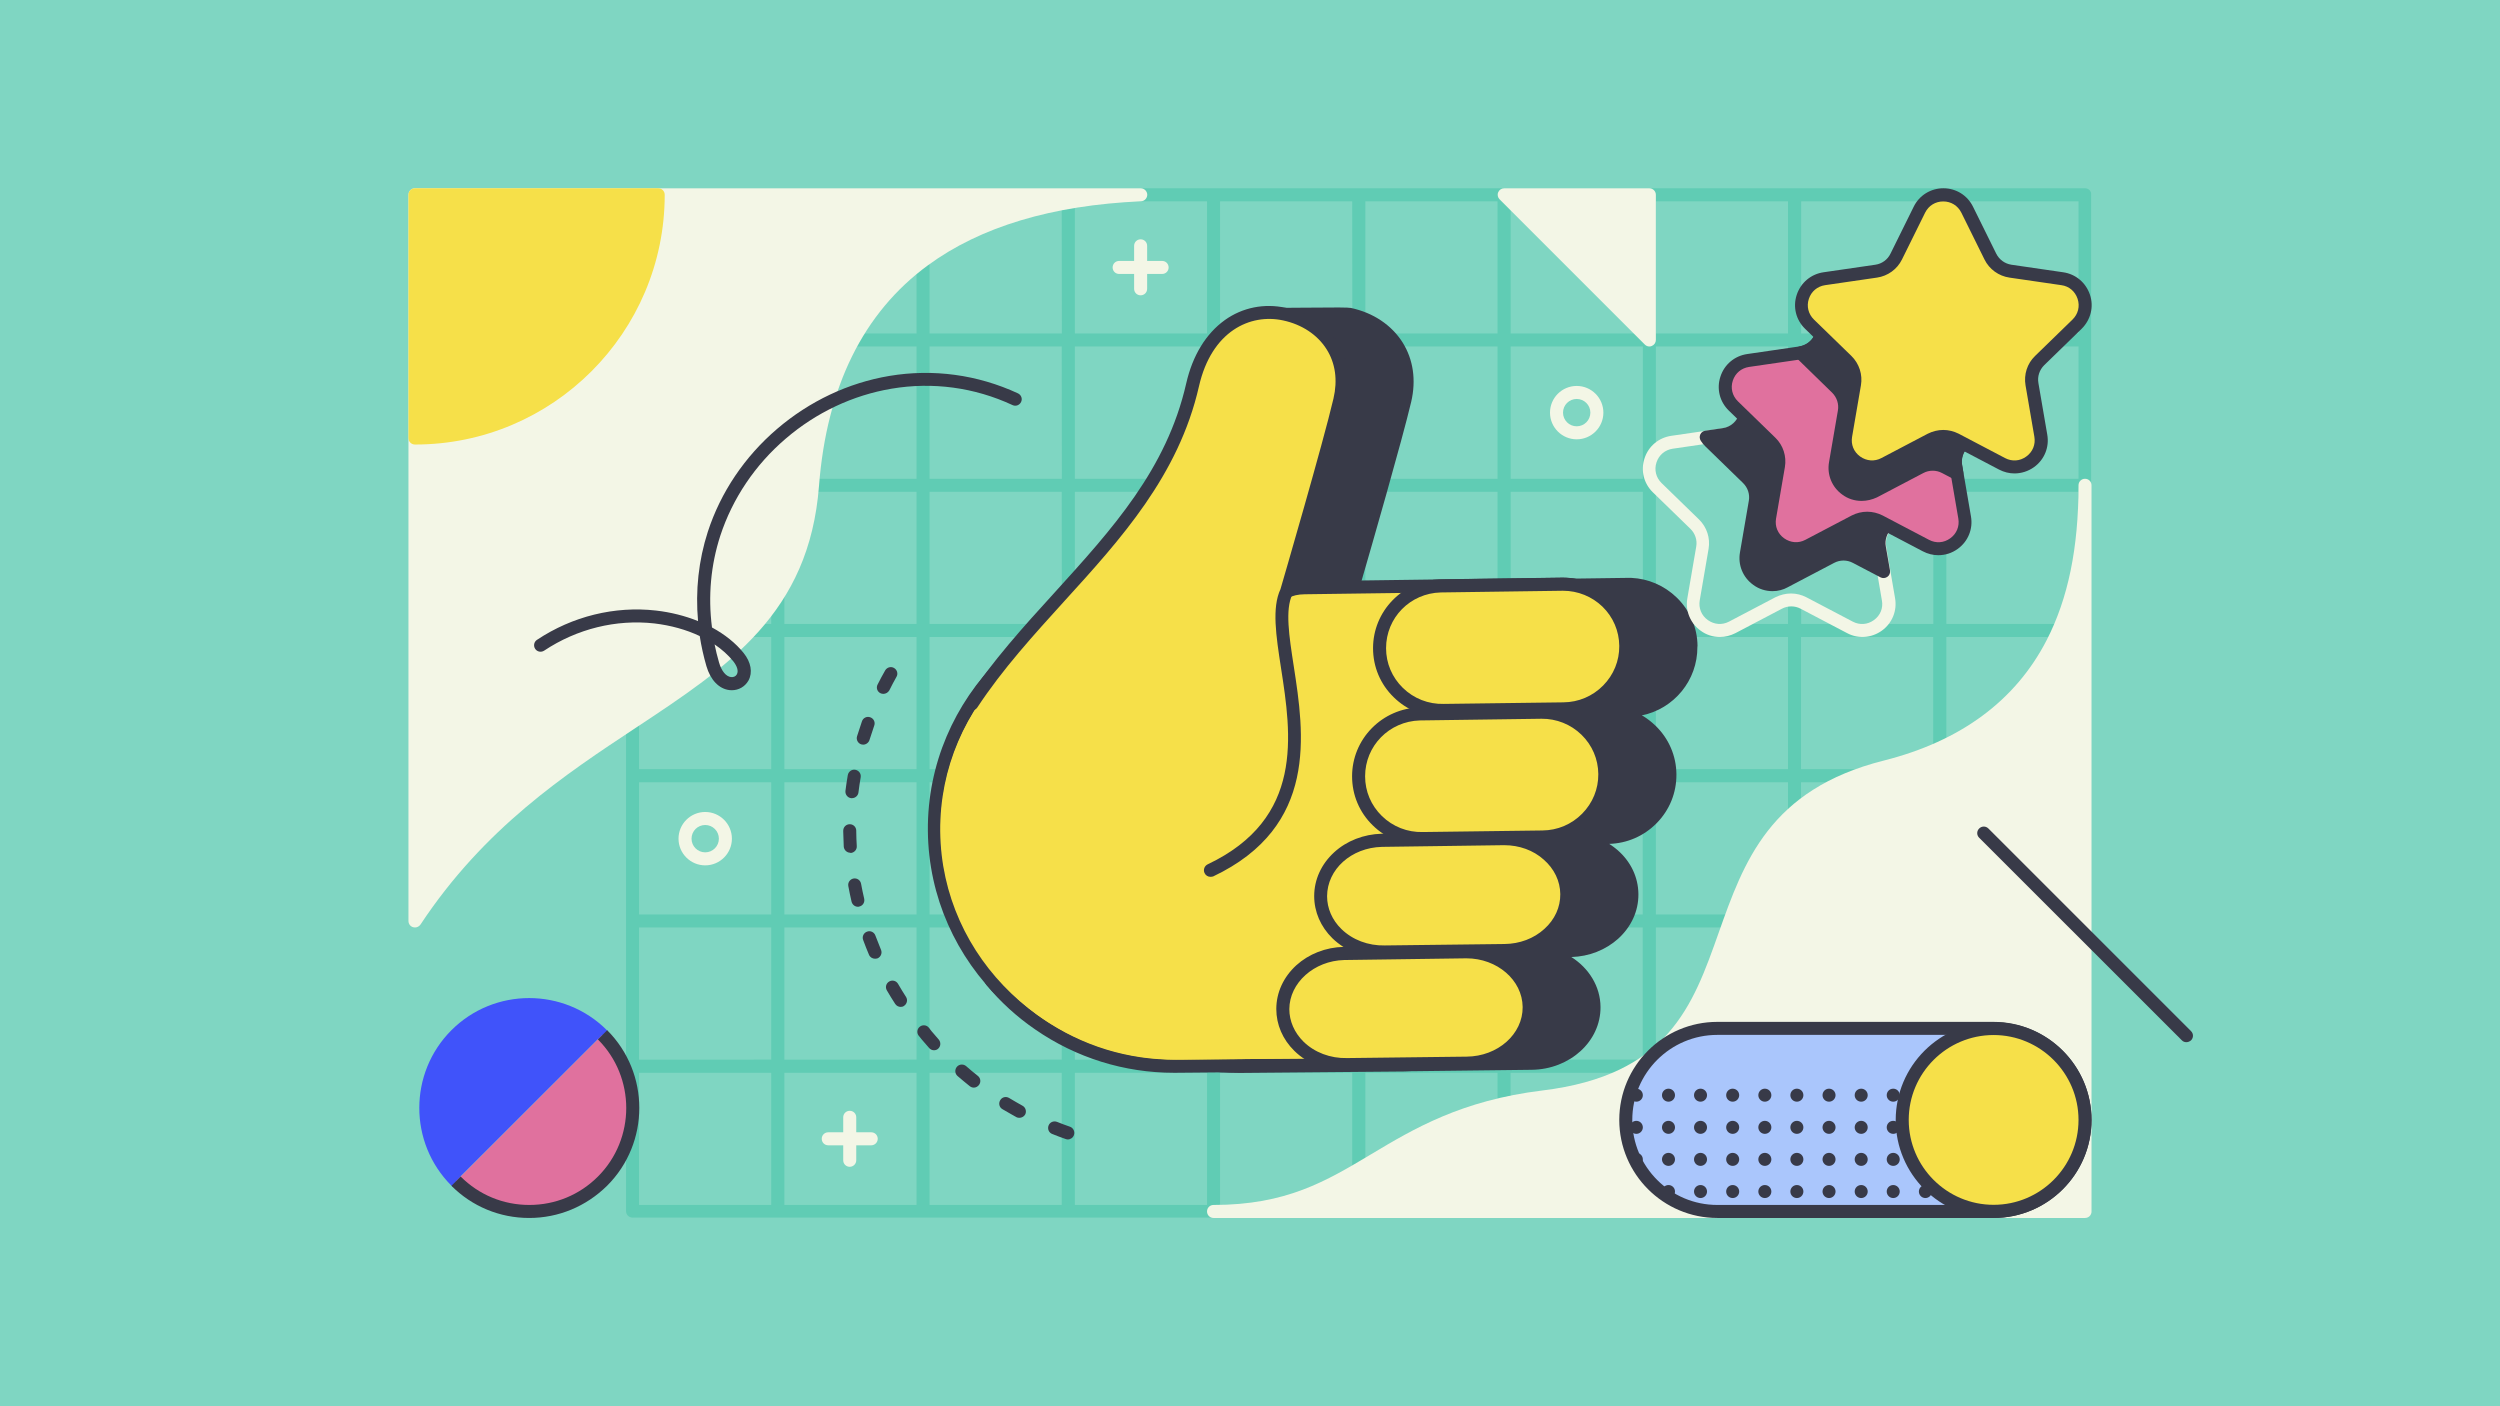 <?xml version="1.0" encoding="utf-8"?>
<!-- Generator: Adobe Illustrator 22.0.1, SVG Export Plug-In . SVG Version: 6.00 Build 0)  -->
<svg version="1.1" id="Layer_1" xmlns="http://www.w3.org/2000/svg" xmlns:xlink="http://www.w3.org/1999/xlink" x="0px" y="0px" viewBox="0 0 1920 1080" style="enable-background:new 0 0 1920 1080;" xml:space="preserve">

<rect y="0" width="1920" height="1080" style="fill:#7FD6C2;"/>
<g>
	<path d="M1601.3,144.6h-111.5h-111.5h-111.5h-111.5h-111.5H932H820.5H708.9H597.4H485.8c-2.8,0-5,2.2-5,5v111.5v111.5
		v111.5v111.5v111.5v111.5v111.5c0,2.8,2.2,5,5,5h111.5h111.5h111.5H932h111.5H1155h111.5H1378h111.5H1601c2.8,0,5-2.2,5-5V818.9
		V707.3V595.8V484.2V372.7V261.1V149.6C1606.3,146.8,1604.1,144.6,1601.3,144.6z M1596.3,367.7h-101.5V266.1h101.5V367.7z
		 M1596.3,479.2h-101.5V377.7h101.5V479.2z M1596.3,590.8h-101.5V489.2h101.5V590.8z M1596.3,702.3h-101.5V600.8h101.5V702.3z
		 M490.8,600.8h101.5v101.5H490.8V600.8z M490.8,489.2h101.5v101.5H490.8V489.2z M490.8,377.7h101.5v101.5H490.8V377.7z
		 M602.4,489.2h101.5v101.5H602.4V489.2z M713.9,489.2h101.5v101.5H713.9V489.2z M825.5,489.2H927v101.5H825.5V489.2z M937,489.2
		h101.5v101.5H937V489.2z M1048.6,489.2h101.5v101.5h-101.5V489.2z M1160.1,489.2h101.5v101.5h-101.5V489.2z M1271.7,489.2h101.5
		v101.5h-101.5V489.2z M1383.2,489.2h101.5v101.5h-101.5V489.2z M1484.8,479.2h-101.5V377.7h101.5V479.2z M1373.2,479.2h-101.5
		V377.7h101.5V479.2z M1261.7,479.2h-101.5V377.7h101.5V479.2z M1150.1,479.2h-101.5V377.7h101.5V479.2z M1038.6,479.2H937V377.7
		h101.5L1038.6,479.2L1038.6,479.2z M927,479.2H825.5V377.7H927V479.2z M815.5,479.2H713.9V377.7h101.5L815.5,479.2L815.5,479.2z
		 M703.9,479.2H602.4V377.7h101.5V479.2z M602.4,600.8h101.5v101.5H602.4V600.8z M713.9,600.8h101.5v101.5H713.9V600.8z
		 M825.5,600.8H927v101.5H825.5V600.8z M937,600.8h101.5v101.5H937V600.8z M1048.6,600.8h101.5v101.5h-101.5V600.8z M1160.1,600.8
		h101.5v101.5h-101.5V600.8z M1271.7,600.8h101.5v101.5h-101.5V600.8z M1383.2,600.8h101.5v101.5h-101.5V600.8z M1484.8,367.7
		h-101.5V266.1h101.5V367.7z M1373.2,367.7h-101.5V266.1h101.5V367.7z M1261.7,367.7h-101.5V266.1h101.5V367.7z M1150.1,367.7
		h-101.5V266.1h101.5V367.7z M1038.6,367.7H937V266.1h101.5L1038.6,367.7L1038.6,367.7z M927,367.7H825.5V266.1H927V367.7z
		 M815.5,367.7H713.9V266.1h101.5L815.5,367.7L815.5,367.7z M703.9,367.7H602.4V266.1h101.5V367.7z M592.4,367.7H490.8V266.1h101.5
		v101.6H592.4z M490.8,712.3h101.5v101.5H490.8V712.3z M602.4,712.3h101.5v101.5H602.4V712.3z M713.9,712.3h101.5v101.5H713.9V712.3
		z M825.5,712.3H927v101.5H825.5V712.3z M937,712.3h101.5v101.5H937V712.3z M1048.6,712.3h101.5v101.5h-101.5V712.3z M1160.1,712.3
		h101.5v101.5h-101.5V712.3z M1271.7,712.3h101.5v101.5h-101.5V712.3z M1383.2,712.3h101.5v101.5h-101.5V712.3z M1494.8,712.3h101.5
		v101.5h-101.5V712.3z M1596.3,256.1h-101.5V154.6h101.5V256.1z M1484.8,256.1h-101.5V154.6h101.5V256.1z M1373.2,256.1h-101.5
		V154.6h101.5V256.1z M1261.7,256.1h-101.5V154.6h101.5V256.1z M1150.1,256.1h-101.5V154.6h101.5V256.1z M1038.6,256.1H937V154.6
		h101.5L1038.6,256.1L1038.6,256.1z M927,256.1H825.5V154.6H927V256.1z M815.5,256.1H713.9V154.6h101.5L815.5,256.1L815.5,256.1z
		 M703.9,256.1H602.4V154.6h101.5V256.1z M490.8,154.6h101.5v101.5H490.8V154.6z M490.8,823.9h101.5v101.5H490.8V823.9z
		 M602.4,823.9h101.5v101.5H602.4V823.9z M713.9,823.9h101.5v101.5H713.9V823.9z M825.5,823.9H927v101.5H825.5V823.9z M937,823.9
		h101.5v101.5H937V823.9z M1048.6,823.9h101.5v101.5h-101.5V823.9z M1160.1,823.9h101.5v101.5h-101.5V823.9z M1271.7,823.9h101.5
		v101.5h-101.5V823.9z M1383.2,823.9h101.5v101.5h-101.5V823.9z M1596.3,925.4h-101.5V823.9h101.5V925.4z" style="fill:#60CCB4;"/>
	<path d="M1601.3,367.7c-2.8,0-5,2.2-5,5c0,48.1-8,87-24.5,119c-23.9,46.4-66,77.5-125,92.4
		c-87.9,22.1-107.6,78-126.8,132.1c-19.9,56.3-38.7,109.5-135.5,121.3c-62.3,7.6-98.9,29.5-131.2,48.8
		c-35.1,21-65.4,39.1-121.3,39.1c-2.8,0-5,2.2-5,5s2.2,5,5,5h669.3c2.8,0,5-2.2,5-5V372.7C1606.3,369.9,1604.1,367.7,1601.3,367.7z" style="fill:#F3F6E6;"/>
	<g>
		<path d="M820.1,875.1c-0.5,0-1.1-0.1-1.6-0.3c-3.5-1.2-6.9-2.5-10.4-3.9c-2.6-1-3.8-3.9-2.8-6.5s3.9-3.8,6.5-2.8
			c3.3,1.3,6.6,2.6,9.9,3.7c2.6,0.9,4,3.8,3.1,6.4C824.1,873.8,822.1,875.1,820.1,875.1z M782.8,858.5c-0.8,0-1.6-0.2-2.4-0.6
			c-3.6-2-7.1-4-10.6-6.1c-2.4-1.4-3.1-4.5-1.6-6.9c1.4-2.4,4.5-3.1,6.9-1.6c3.3,2,6.8,4,10.2,5.9c2.4,1.3,3.3,4.4,2,6.8
			C786.3,857.6,784.6,858.5,782.8,858.5z M747.9,835.3c-1.1,0-2.2-0.4-3.1-1.1c-3.2-2.5-6.3-5.2-9.4-7.8c-2.1-1.8-2.3-5-0.5-7.1
			s5-2.3,7.1-0.5c2.9,2.6,6,5.1,9,7.5c2.2,1.7,2.5,4.9,0.8,7C750.8,834.6,749.3,835.3,747.9,835.3z M717.3,806.6
			c-1.4,0-2.7-0.6-3.7-1.7c-2-2.2-3.9-4.5-5.8-6.7c-0.5-0.6-1-1.2-1.5-1.9l-0.6-0.7c-1.8-2.1-1.5-5.3,0.6-7c2.1-1.8,5.3-1.5,7,0.6
			l0.6,0.7c0,0.1,0.1,0.1,0.1,0.2c0.4,0.6,0.9,1.1,1.3,1.7c1.8,2.2,3.7,4.3,5.6,6.5c1.8,2.1,1.7,5.2-0.4,7.1
			C719.7,806.2,718.5,806.6,717.3,806.6z M691.7,773.3c-1.6,0-3.2-0.8-4.2-2.3c-2.2-3.4-4.4-6.9-6.4-10.4c-1.4-2.4-0.6-5.4,1.8-6.8
			c2.4-1.4,5.4-0.6,6.8,1.8c2,3.4,4,6.8,6.1,10c1.5,2.3,0.8,5.4-1.5,6.9C693.6,773.1,692.6,773.3,691.7,773.3z M672,736.3
			c-1.9,0-3.8-1.1-4.6-3c-1.6-3.7-3.1-7.6-4.5-11.4c-1-2.6,0.4-5.5,3-6.4c2.6-1,5.5,0.4,6.4,3c1.4,3.7,2.8,7.3,4.3,10.9
			c1.1,2.5-0.1,5.5-2.6,6.6C673.3,736.2,672.7,736.3,672,736.3z M658.9,696.4c-2.3,0-4.3-1.6-4.9-3.9c-0.9-4-1.8-8-2.5-12
			c-0.5-2.7,1.3-5.3,4-5.8s5.3,1.3,5.8,4c0.7,3.8,1.5,7.7,2.4,11.5c0.6,2.7-1,5.4-3.7,6C659.7,696.4,659.3,696.4,658.9,696.4z
			 M653,654.9c-2.6,0-4.8-2.1-5-4.7c-0.2-3.8-0.3-7.7-0.4-11.5V638c0-2.8,2.2-5,5-5l0,0c2.8,0,5,2.2,5,5v0.7c0,3.7,0.2,7.4,0.4,11.1
			c0.2,2.8-2,5.1-4.7,5.3C653.1,654.9,653.1,654.9,653,654.9z M654.3,613c-0.2,0-0.4,0-0.6,0c-2.7-0.3-4.7-2.8-4.4-5.6
			c0.5-4,1.1-8.1,1.8-12.1c0.5-2.7,3-4.6,5.8-4.1c2.7,0.5,4.6,3,4.1,5.8c-0.7,3.8-1.2,7.8-1.7,11.6C659,611.1,656.8,613,654.3,613z
			 M662.9,571.9c-0.5,0-1-0.1-1.4-0.2c-2.6-0.8-4.1-3.6-3.3-6.2c1.2-3.9,2.5-7.8,3.8-11.6c0.9-2.6,3.8-4,6.4-3c2.6,0.9,4,3.8,3,6.4
			c-1.3,3.7-2.5,7.4-3.7,11.2C667,570.5,665,571.9,662.9,571.9z M678.4,532.9c-0.8,0-1.5-0.2-2.2-0.5c-2.5-1.2-3.5-4.2-2.2-6.7
			c1.8-3.6,3.8-7.3,5.8-10.8c1.4-2.4,4.4-3.3,6.8-1.9c2.4,1.4,3.3,4.4,1.9,6.8c-1.9,3.4-3.8,6.9-5.5,10.4
			C682,531.9,680.2,532.9,678.4,532.9z" style="fill:#383A48;"/>
	</g>
	<g>
		<path d="M1303.7,496.2c-0.1-14.1-5.8-27.4-16-37.3c-9.5-9.2-21.8-14.5-34.9-15.1c-0.3,0-0.7,0-1,0c-0.5,0-0.9,0-1.4,0
			c-0.2,0-0.3,0-0.5,0l0,0l0,0l-197.8,2.7c-2.2,0-4.2,0.2-6.2,0.5h-0.5c7.9-27.2,31.6-109.5,38.4-138.4c3.9-16.7,1.6-32.5-6.6-45.6
			c-8.5-13.4-22.5-22.8-39.7-26.5c-2.1-0.4-10.1-0.5-37.5-0.2c-6.2,0.1-12.5,0.1-13.4,0.1c-8.5-0.4-13.8,0.9-17.4,4.3
			c-5,4.7-5,11.8-5.1,21.6c-0.1,8.5-0.1,19-3.2,32.3c-15,65.9-56.8,111.9-101,160.5c-18.8,20.7-38.2,42-55.2,65
			c-26.6,32.3-42.4,73.5-42.1,118.1c0.4,44.8,17.1,85.9,44.5,117.8c0.1,0.2,0.3,0.4,0.4,0.6c10.9,13,23.5,24.5,37.4,34.1
			c31.5,21.8,68.4,33.3,106.7,33.3c0.6,0,1.1,0,1.7,0l125.5-1.1c1.7,0,3.4-0.1,5-0.2c0.2,0,0.5,0,0.7,0l91.8-1.1
			c29.4-0.3,53.1-21.9,52.9-48.2c-0.1-15.9-9-29.9-22.4-38.4c13.6-0.4,26.3-5.4,36-14.1c10.1-9.2,15.6-21.3,15.5-34.2
			s-5.8-25-16.1-33.9c-2-1.7-4.1-3.3-6.3-4.7c13.7-0.4,26.6-6,36.3-15.8c10-10.1,15.4-23.4,15.3-37.6c-0.1-14.1-5.8-27.4-16-37.3
			c-3.2-3.1-6.7-5.8-10.5-8c24.5-5,42.8-26.8,42.6-52.7v-0.1C1303.7,496.4,1303.7,496.3,1303.7,496.2z" style="fill:#383A48;"/>
		<g>
			<g>
				<g>
					<g>
						<path d="M1108.9,720.6l-1.5-171.9c-0.5-52.4-44.6-94.7-98.4-94.2l-107.3,0.9c-102.4,0.9-185,82.9-184.1,182.7
							c0.9,99.8,84.9,180.3,187.3,179.4l107.3-0.9C1066,816.1,1109.4,773,1108.9,720.6z" style="fill:#F6E049;"/>
						<path d="M903.2,822.5c-104.4,0-189.7-82.4-190.6-184.4c-0.9-102.6,83.9-186.8,189.1-187.8l107.3-0.9
							c0.3,0,0.6,0,0.9,0c56.1,0,102,44.3,102.5,99.2l1.5,171.9c0.2,26.7-10.2,52-29.5,71.1c-19.2,19.1-44.8,29.7-72.2,29.9
							l-107.3,0.9C904.4,822.5,903.8,822.5,903.2,822.5z M1009.9,459.4c-0.3,0-0.6,0-0.8,0l-107.3,0.9
							c-99.6,0.9-180,80.6-179.2,177.7c0.8,96.6,81.7,174.5,180.6,174.5c0.6,0,1.1,0,1.7,0l107.3-0.9c24.7-0.2,47.9-9.8,65.2-27
							c17.3-17.2,26.7-39.9,26.5-63.9l-1.5-171.9C1101.9,499.3,1060.5,459.4,1009.9,459.4z" style="fill:#383A48;"/>
					</g>
					<g>
						<path d="M1028.9,817.8l-125.5,1.1c-39.1,0.3-75.5-11.7-105.5-32.4c-13.6-9.4-25.9-20.6-36.5-33.2v-0.1l4.1-8.9
							l50-108.3l17-36.9l63.1-136.8l3.2-6.9l1.2-2.7l125.5-1.1c4.1,0,8.2,0.2,12.2,0.7c4.5,0.5,8.9,1.4,13.2,2.5
							c37.8,10,66.6,42.6,71,82.5c0.4,3.2,0.5,6.4,0.6,9.7l1.5,173.8c0,1.6,0,3.2-0.1,4.8c0,1.2-0.1,2.4-0.2,3.6
							C1120,778.3,1079,817.3,1028.9,817.8z" style="fill:#F6E049;"/>
						<path d="M901.7,823.9c-38.3,0-75.2-11.5-106.7-33.3c-14-9.6-26.6-21.1-37.4-34.1c-1.2-1.4-1.5-3.3-0.8-5
							c0-0.1,0.1-0.3,0.1-0.4l138.7-300.5c0.8-1.8,2.6-2.9,4.5-2.9l125.5-1.1c4.3,0,8.6,0.2,12.8,0.7c4.7,0.5,9.4,1.4,13.9,2.7
							c40.2,10.6,70.2,45.5,74.6,86.8c0.4,3.3,0.6,6.7,0.6,10.2l1.5,173.8c0,1.8,0,3.5-0.1,5.1c0,1.1-0.1,2.4-0.2,3.8
							c-2,25.1-13.2,48.4-31.7,65.7c-18.6,17.4-42.8,27.1-68.2,27.4l-125.5,1.1C902.8,823.9,902.2,823.9,901.7,823.9z M767.3,752.4
							c9.8,11.3,21.1,21.4,33.4,29.9c30.3,20.9,65.7,31.8,102.6,31.5l125.5-1.1l0,0c22.9-0.2,44.7-9,61.5-24.7
							c16.6-15.6,26.8-36.7,28.6-59.3c0.1-1.2,0.2-2.3,0.2-3.4c0.1-1.5,0.1-3,0.1-4.6l-1.5-173.8c0-3.1-0.2-6.2-0.5-9.1
							c-4-37.2-31.1-68.6-67.3-78.2c-4.1-1.1-8.3-1.9-12.5-2.4c-3.8-0.5-7.7-0.7-11.6-0.6l-122.4,1.1l-3.1,6.6L767.3,752.4z" style="fill:#383A48;"/>
					</g>
					<g>
						<g>
							<path d="M973,499.9c-0.2-26.7,2.5-48.3,29.1-48.5l197.9-2.7c26.7-0.2,48.5,21.2,48.7,47.9
								c0.2,26.7-21.2,48.5-47.9,48.7l-179.1,2.5C995,548,973.2,526.6,973,499.9z" style="fill:#F6E049;"/>
							<path d="M1021.3,552.8c-14.1,0-27.3-5.4-37.4-15.3c-10.2-10-15.8-23.3-15.9-37.5c-0.2-19.9-0.5-53.3,34.1-53.6
								l197.8-2.7c0.2,0,0.3,0,0.5,0c29.2,0,53,23.6,53.3,52.8c0.3,29.4-23.4,53.5-52.8,53.8l-179.1,2.5
								C1021.6,552.8,1021.4,552.8,1021.3,552.8z M978,499.9c0.1,11.6,4.7,22.4,12.9,30.5c8.2,8,18.9,12.4,30.3,12.4
								c0.1,0,0.3,0,0.4,0l179.1-2.5c23.9-0.2,43.1-19.8,42.9-43.7c-0.2-23.7-19.6-42.9-43.3-42.9c-0.1,0-0.3,0-0.4,0l-197.8,2.7
								C981.4,456.6,977.7,471.2,978,499.9z" style="fill:#383A48;"/>
						</g>
					</g>
					<g>
						<path d="M1106.8,719.2l-1.5-168c-0.5-51.2-43.8-92.5-96.7-92.1L903.1,460c-100.7,0.9-181.9,81-181,178.5
							c0.9,97.5,83.5,176.2,184.1,175.3l105.5-0.9C1064.6,812.5,1107.3,770.4,1106.8,719.2z" style="fill:#F6E049;"/>
					</g>
					<g>
						<path d="M929.6,668.4c113.4-53.8,38.7-173.1,58.4-214.1c0,0,32.7-112,40.9-147c8-34-12.5-59.6-42.5-66.1
							s-60.8,11.4-70.6,54.3c-23.7,103.9-114.2,161-169.4,245" style="fill:#F6E049;"/>
						<path d="M929.6,673.4c-1.9,0-3.7-1.1-4.5-2.9c-1.2-2.5-0.1-5.5,2.4-6.7c74.2-35.2,64.3-99.3,56.3-150.9
							c-3.8-24.7-7.1-46.1-0.4-60.4c2.1-7.2,32.9-112.9,40.7-146.4c3.3-14.1,1.5-27.2-5.3-37.9c-7-11.1-18.9-19-33.3-22.1
							c-25.2-5.5-55,8-64.7,50.6c-15.6,68.5-60.2,117.5-103.4,165c-23.3,25.7-47.5,52.2-66.8,81.6c-1.5,2.3-4.6,3-6.9,1.4
							c-2.3-1.5-2.9-4.6-1.4-6.9c19.7-30,44.1-56.9,67.7-82.8c44.2-48.7,86-94.6,101-160.5c4.9-21.5,15.2-38.3,29.7-48.7
							c13.6-9.7,30.2-13,46.8-9.4c17.1,3.7,31.2,13.1,39.7,26.5c8.2,13.1,10.5,28.8,6.6,45.6c-8.1,34.7-40.6,146.2-41,147.3
							c-0.1,0.3-0.2,0.5-0.3,0.8c-5.6,11.6-2.5,31.7,1.1,55c8,51.9,19,123.1-61.9,161.5C931,673.3,930.3,673.4,929.6,673.4z" style="fill:#383A48;"/>
					</g>
				</g>
			</g>
			<g>
				<g>
					<path d="M1059.5,497.9c0-25.9,20.8-47.2,47-47.8l93.5-1.3c26.7-0.2,48.5,21,48.7,47.5
						c0.2,26.5-21.2,48.1-47.9,48.3l-91.9,1.2C1081.8,546.4,1059.5,524.8,1059.5,497.9L1059.5,497.9z" style="fill:#F6E049;"/>
					<path d="M1107.6,550.7c-14,0-27.2-5.4-37.2-15.2c-10.3-10-15.9-23.4-15.9-37.7l0,0l0,0c0-13.9,5.4-27,15.1-36.9
						s22.8-15.6,36.7-16l93.5-1.3c14.2-0.1,27.7,5.3,37.8,15.2c10.2,9.9,15.8,23.2,16,37.3c0.1,14.1-5.3,27.5-15.3,37.6
						c-10,10.1-23.3,15.7-37.5,15.8l-91.8,1.2C1108.5,550.7,1108.1,550.7,1107.6,550.7z M1200.4,453.7c-0.1,0-0.3,0-0.4,0l-93.5,1.3
						c-23.5,0.6-42,19.4-42,42.8l0,0c0,11.6,4.6,22.4,12.9,30.5c8.4,8.2,19.6,12.6,31.4,12.3l91.9-1.2c11.6-0.1,22.4-4.7,30.5-12.9
						s12.5-19,12.4-30.4c-0.1-11.5-4.7-22.2-12.9-30.2C1222.6,458.1,1211.8,453.7,1200.4,453.7z M1059.5,497.9L1059.5,497.9
						L1059.5,497.9z" style="fill:#383A48;"/>
				</g>
			</g>
			<g>
				<g>
					<path d="M1043.4,596.2c0-25.9,20.8-47.2,47-47.8l93.5-1.3c26.7-0.2,48.5,21,48.7,47.5s-21.2,48.1-47.9,48.3
						l-91.9,1.2C1065.7,644.7,1043.4,623.1,1043.4,596.2L1043.4,596.2z" style="fill:#F6E049;"/>
					<path d="M1091.5,649.1c-14,0-27.2-5.4-37.2-15.2c-10.3-10-15.9-23.4-15.9-37.7c0-13.9,5.4-27,15.1-36.9
						s22.8-15.6,36.7-16l93.5-1.3c14.2-0.1,27.7,5.3,37.8,15.2c10.2,9.9,15.8,23.1,16,37.3c0.1,14.1-5.3,27.5-15.3,37.6
						s-23.3,15.7-37.5,15.8l-91.8,1.2C1092.4,649.1,1092,649.1,1091.5,649.1z M1048.4,596.2c0,11.6,4.6,22.4,12.9,30.5
						c8.4,8.2,19.6,12.6,31.4,12.3l91.9-1.2c11.6-0.1,22.4-4.7,30.5-12.9s12.5-19,12.4-30.4c-0.1-11.5-4.7-22.2-12.9-30.2
						c-8.2-8-19.2-12.4-30.7-12.3l-93.5,1.3C1066.9,554,1048.4,572.8,1048.4,596.2L1048.4,596.2z" style="fill:#383A48;"/>
				</g>
			</g>
			<g>
				<g>
					<path d="M1014.3,688.2c0-23.2,20.9-42.2,47-42.9l93.5-1.3c26.7-0.2,48.5,18.8,48.7,42.5s-21.2,43.1-47.9,43.3
						l-91.9,1.1C1036.5,731.6,1014.2,712.3,1014.3,688.2L1014.3,688.2z" style="fill:#F6E049;"/>
					<path d="M1062.4,736c-14.8,0-29-5.6-39.1-15.4c-9-8.8-14-20.3-14-32.4c0-12.7,5.5-24.6,15.3-33.6
						c9.7-8.9,22.7-13.9,36.5-14.3l93.5-1.3c0.2,0,0.4,0,0.5,0c13.9,0,27.1,4.8,37.1,13.5c10.3,9,16,21,16.1,33.9
						s-5.4,25.1-15.5,34.2c-10,9-23.2,14-37.3,14.2l-91.8,1.1C1063.3,736,1062.8,736,1062.4,736z M1155.2,649.1c-0.1,0-0.3,0-0.4,0
						l-93.5,1.3c-23.5,0.6-42,17.2-42.1,37.9l0,0c0,9.3,3.9,18.3,11,25.2c8.5,8.3,20.6,12.9,33.3,12.6l91.9-1.1
						c11.7-0.1,22.6-4.2,30.7-11.6c8-7.2,12.3-16.7,12.2-26.7c-0.1-10-4.6-19.4-12.7-26.5C1177.6,653,1166.8,649.1,1155.2,649.1z
						 M1014.3,688.2L1014.3,688.2L1014.3,688.2z" style="fill:#383A48;"/>
				</g>
			</g>
			<g>
				<g>
					<path d="M985.2,775c0-23.1,20.9-42.1,47-42.7l93.5-1.3c26.7-0.2,48.5,18.7,48.7,42.3s-21.2,42.9-47.9,43.2
						l-91.9,1.1C1007.5,818.2,985.2,798.9,985.2,775L985.2,775z" style="fill:#F6E049;"/>
					<path d="M1033.3,822.6c-14.9,0-29.1-5.6-39.2-15.5c-9-8.8-13.9-20.2-13.9-32.2h5h-5c0-12.6,5.5-24.5,15.3-33.5
						c9.7-8.8,22.7-13.9,36.5-14.2l93.5-1.3c0.2,0,0.4,0,0.5,0c29.2,0,53,21.1,53.2,47.3c0.2,26.3-23.5,47.9-52.9,48.2l-91.8,1.1
						C1034.2,822.6,1033.7,822.6,1033.3,822.6z M1126.2,736c-0.1,0-0.3,0-0.4,0l-93.5,1.3c-23.1,0.6-42,17.5-42.1,37.7
						c0,9.2,3.9,18.1,10.9,25c8.5,8.3,20.6,12.9,33.4,12.6l91.9-1.1c23.9-0.2,43.2-17.3,43-38.1C1169.2,752.7,1149.8,736,1126.2,736
						z" style="fill:#383A48;"/>
				</g>
			</g>
		</g>
	</g>
	<g>
		<g>
			<path d="M1449.4,402.5c-4.8,4.7-7,11.5-5.9,18.1l3.2,18.4l3.6,21.2c2.9,16.7-14.7,29.5-29.7,21.6l-35.6-18.7
				c-6-3.1-13.1-3.1-19,0l-35.6,18.7c-15,7.9-32.6-4.9-29.7-21.6l6.8-39.6c1.1-6.6-1.1-13.4-5.9-18.1l-28.8-28
				c-12.1-11.8-5.4-32.5,11.3-34.9l26.2-3.8l13.6-2c6.7-1,12.4-5.2,15.4-11.2l10.8-21.9l7-14.1c5.4-10.9,18.1-14,27.6-9.2
				c3.7,1.9,7,4.9,9.1,9.2l17.8,36c3,6,8.7,10.2,15.4,11.2l39.8,5.8c16.8,2.4,23.5,23.1,11.4,34.9L1449.4,402.5z" style="fill:#7FD6C2;"/>
		</g>
		<g>
			<path d="M1320.9,489.2c-5.3,0-10.5-1.6-14.9-4.9c-7.9-5.7-11.8-15.3-10.1-24.9l6.8-39.6c0.9-5-0.8-10.1-4.5-13.7
				l-28.8-28c-7-6.8-9.5-16.8-6.4-26.1c3-9.3,10.9-15.9,20.6-17.3l39.8-5.8c5-0.7,9.4-3.9,11.6-8.5l17.8-36
				c3-6.2,8.2-10.7,14.6-12.9c6.5-2.2,13.7-1.7,19.7,1.4c4.9,2.5,8.8,6.4,11.3,11.5l17.8,36c2.3,4.6,6.6,7.7,11.6,8.5l39.8,5.8
				c9.7,1.4,17.5,8,20.6,17.3s0.6,19.3-6.4,26.1l-28.8,28c-3.6,3.6-5.3,8.7-4.4,13.7l6.8,39.6c1.7,9.6-2.2,19.2-10.1,24.9
				c-7.9,5.7-18.2,6.5-26.8,1.9l-35.6-18.7c-4.5-2.4-9.9-2.4-14.4,0l-35.6,18.7C1329,488.2,1324.9,489.2,1320.9,489.2z
				 M1375.5,455.8c4.1,0,8.1,1,11.8,2.9l35.6,18.7c5.3,2.8,11.4,2.4,16.3-1.2c4.9-3.5,7.2-9.2,6.1-15.1l-6.8-39.6
				c-1.4-8.3,1.3-16.7,7.3-22.5l0,0l28.8-28c4.3-4.2,5.8-10.1,3.9-15.9s-6.5-9.7-12.5-10.5l-39.8-5.8c-8.3-1.2-15.5-6.4-19.2-13.9
				l-17.8-36c-1.5-3.1-3.9-5.5-6.8-7c-3.7-1.9-8.1-2.2-12.1-0.8c-2.7,0.9-6.5,3-8.8,7.8l-17.8,36c-3.7,7.5-10.9,12.7-19.2,13.9
				l-39.8,5.8c-6,0.9-10.6,4.8-12.5,10.5s-0.4,11.7,3.9,15.9l28.8,28c6,5.9,8.7,14.3,7.3,22.5l-6.8,39.6c-1,5.9,1.3,11.6,6.2,15.1
				c4.9,3.5,11,4,16.3,1.2l35.6-18.7C1367.4,456.8,1371.4,455.8,1375.5,455.8z" style="fill:#F3F6E6;"/>
		</g>
	</g>
	<g>
		<path d="M1478.2,374.5l-28.8,28c-4.8,4.7-7,11.5-5.9,18.1l3.2,18.4l-21.2-11.1c-6-3.1-13.1-3.1-19,0l-35.6,18.7
			c-15,7.9-32.6-4.9-29.7-21.6l6.8-39.6c1.1-6.6-1.1-13.4-5.9-18.1l-28.8-28c-1.1-1.1-2.1-2.3-2.9-3.5l13.6-2
			c6.7-1,12.4-5.2,15.4-11.2l10.8-21.9l14.2-2.1c0.1,0,0.2,0,0.3-0.1c6.5-1,12.2-5.2,15.1-11.1l5-10.1c3.7,1.9,7,4.9,9.1,9.2
			l17.8,36c3,6,8.7,10.2,15.4,11.2l39.8,5.8C1483.6,342,1490.3,362.7,1478.2,374.5z" style="fill:#383A48;"/>
		<path d="M1361.3,454c-5.3,0-10.5-1.6-14.9-4.9c-7.9-5.7-11.8-15.3-10.1-24.9l6.8-39.6c0.9-5-0.8-10.1-4.5-13.7
			l-28.8-28c-1.4-1.3-2.6-2.8-3.6-4.4c-0.9-1.4-1.1-3.2-0.4-4.8c0.7-1.6,2.1-2.6,3.8-2.9l13.5-2c5-0.7,9.4-3.9,11.6-8.5l10.8-21.9
			c0.7-1.5,2.1-2.5,3.8-2.7l14.1-2.1l0,0c0.1,0,0.2,0,0.3-0.1c4.9-0.8,9.2-3.9,11.4-8.4l5-10.1c0.6-1.2,1.6-2.1,2.9-2.5
			s2.6-0.3,3.8,0.3c4.9,2.5,8.8,6.4,11.3,11.5l17.8,36c2.3,4.6,6.6,7.7,11.6,8.5l39.8,5.8c9.7,1.4,17.5,8,20.6,17.3
			s0.6,19.3-6.4,26.1l0,0l-28.8,28c-3.6,3.6-5.3,8.7-4.4,13.7l3.2,18.4c0.3,1.9-0.4,3.8-2,4.9c-1.5,1.1-3.6,1.3-5.3,0.4l-21.2-11.1
			c-4.5-2.4-9.9-2.4-14.4,0L1373,451C1369.5,453,1365.4,454,1361.3,454z M1320.6,339.4l25,24.4c6,5.8,8.7,14.3,7.3,22.5l-6.8,39.6
			c-1,5.9,1.3,11.6,6.2,15.1c4.9,3.5,11,4,16.3,1.2l35.6-18.7c7.4-3.9,16.3-3.9,23.7,0l12.2,6.4l-1.4-8.4
			c-1.4-8.3,1.3-16.7,7.3-22.5l28.8-28c4.3-4.2,5.8-10.1,3.9-15.9c-1.9-5.7-6.5-9.7-12.5-10.5l-39.8-5.8
			c-8.3-1.2-15.5-6.4-19.2-13.9l-17.8-36c-0.7-1.5-1.6-2.8-2.7-3.9l-2.3,4.7c-3.6,7.3-10.6,12.5-18.6,13.8c-0.1,0-0.2,0-0.4,0.1
			c-0.1,0-0.1,0-0.2,0l-11.6,1.7l-9.7,19.6c-3.7,7.5-10.9,12.7-19.2,13.9L1320.6,339.4z M1478.2,374.5L1478.2,374.5L1478.2,374.5z
			 M1363.3,293.7L1363.3,293.7L1363.3,293.7z M1363.3,293.7L1363.3,293.7L1363.3,293.7z" style="fill:#383A48;"/>
	</g>
	<g>
		<path d="M1507.9,339.7c-4.8,4.7-7,11.5-5.9,18.1l0.9,5.5l5.9,34.1c2.9,16.7-14.7,29.5-29.7,21.6l-35.6-18.7
			c-6-3.1-13.1-3.1-19,0l-35.6,18.7c-15,7.9-32.6-4.9-29.7-21.6l6.8-39.6c1.1-6.6-1.1-13.4-5.9-18.1l-28.8-28
			c-12.1-11.8-5.4-32.5,11.3-34.9l39.8-5.8c0.1,0,0.2,0,0.3-0.1c6.5-1,12.2-5.2,15.1-11.1l13.5-27.4l4.2-8.6
			c6.4-13,23.2-14.9,32.6-5.7c1.6,1.6,3,3.5,4.1,5.7l17.8,36c3,6,8.7,10.2,15.4,11.2l39.8,5.8c16.8,2.4,23.5,23.1,11.3,34.9
			L1507.9,339.7z" style="fill:#E0719E;"/>
		<path d="M1488.6,426.4c-4,0-8.1-1-11.9-3l-35.6-18.7c-4.5-2.4-9.9-2.4-14.4,0l-35.6,18.7c-8.6,4.5-18.9,3.8-26.8-1.9
			c-7.9-5.7-11.8-15.3-10.1-24.9l6.8-39.6c0.9-5-0.8-10.1-4.5-13.7l-28.8-28c-7-6.8-9.5-16.8-6.4-26.1c3-9.3,10.9-15.9,20.6-17.3
			l39.7-5.8l0,0c0.1,0,0.2,0,0.3-0.1c4.9-0.8,9.2-3.9,11.4-8.4l17.8-36c3.6-7.4,10.4-12.4,18.4-13.8c8.1-1.4,16.4,1.1,22.1,6.8
			c2,2,3.8,4.4,5.1,7l17.8,36c2.3,4.6,6.6,7.7,11.6,8.5l39.8,5.8c9.7,1.4,17.5,8,20.6,17.3c3,9.3,0.5,19.3-6.4,26.1l-28.8,28l0,0
			c-3.6,3.5-5.3,8.7-4.4,13.7l6.8,39.6c1.7,9.6-2.2,19.2-10.1,24.9C1499.1,424.8,1493.9,426.4,1488.6,426.4z M1434,393
			c4.1,0,8.1,1,11.9,2.9l35.6,18.7c5.3,2.8,11.4,2.4,16.3-1.2c4.9-3.5,7.2-9.2,6.2-15.1l-6.8-39.6c-1.4-8.3,1.3-16.7,7.3-22.5
			l28.8-28c4.3-4.2,5.8-10.1,3.9-15.9c-1.9-5.7-6.5-9.7-12.5-10.5l-39.8-5.8c-8.3-1.2-15.5-6.4-19.2-13.9l-17.8-36
			c-0.8-1.7-1.9-3.1-3.1-4.3c-3.5-3.4-8.5-4.9-13.5-4.1c-4.9,0.8-8.9,3.9-11.2,8.4l-17.8,36c-3.6,7.3-10.6,12.5-18.6,13.8
			c-0.1,0-0.2,0-0.4,0.1c-0.1,0-0.1,0-0.2,0l-39.8,5.8c-6,0.9-10.6,4.8-12.5,10.5s-0.4,11.7,3.9,15.9l28.8,28
			c6,5.8,8.7,14.3,7.3,22.5l-6.8,39.6c-1,5.9,1.3,11.6,6.2,15.1c4.9,3.5,11,4,16.3,1.2l35.6-18.7C1425.8,394,1429.9,393,1434,393z
			 M1381.4,266.1C1381.4,266.1,1381.3,266.2,1381.4,266.1C1381.3,266.2,1381.4,266.1,1381.4,266.1z M1381.4,266.1L1381.4,266.1
			L1381.4,266.1z" style="fill:#383A48;"/>
	</g>
	<g>
		<path d="M1536.6,311.7l-28.8,28c-4.8,4.7-7,11.5-5.9,18.1l0.9,5.5l-9-4.7c-6-3.1-13.1-3.1-19,0l-35.6,18.7
			c-15,7.9-32.6-4.9-29.7-21.6l6.8-39.6c1.1-6.6-1.1-13.4-5.9-18.1l-27.8-27c6.5-1,12.2-5.2,15.1-11.1l13.5-27.4l21.4-3.1
			c6.7-1,12.4-5.2,15.4-11.2c1.6,1.6,3,3.5,4.1,5.7l17.8,36c3,6,8.7,10.2,15.4,11.2l39.8,5.8
			C1542.1,279.2,1548.8,299.9,1536.6,311.7z" style="fill:#383A48;"/>
		<path d="M1429.7,384.7c-5.3,0-10.5-1.6-14.9-4.9c-7.9-5.7-11.8-15.3-10.1-24.9l6.8-39.6c0.9-5-0.8-10.1-4.4-13.7
			l-27.7-27c-1.4-1.3-1.8-3.3-1.3-5.1c0.6-1.8,2.1-3.1,4-3.4c4.9-0.8,9.2-3.9,11.4-8.4l13.5-27.4c0.7-1.5,2.1-2.5,3.8-2.7l21.4-3.1
			c5-0.7,9.4-3.9,11.6-8.4c0.7-1.4,2.1-2.4,3.6-2.7c1.6-0.3,3.2,0.2,4.3,1.3c2.1,2,3.8,4.4,5.1,7.1l17.8,36
			c2.3,4.6,6.6,7.7,11.6,8.5l39.8,5.8c9.7,1.4,17.5,8,20.6,17.3c3,9.3,0.5,19.3-6.4,26.1l-28.8,28c-3.7,3.6-5.3,8.7-4.5,13.7
			l0.9,5.5c0.3,1.9-0.4,3.8-2,4.9c-1.5,1.1-3.6,1.3-5.3,0.4l-9-4.7c-4.5-2.4-9.9-2.4-14.4,0l-35.6,18.7
			C1437.8,383.7,1433.8,384.7,1429.7,384.7z M1392,273l22,21.5c6,5.9,8.7,14.3,7.3,22.5l-6.8,39.6c-1,5.9,1.3,11.6,6.2,15.1
			c4.9,3.5,11,4,16.3,1.2l35.6-18.7c7.4-3.9,16.3-3.9,23.7,0l0.5,0.2c0-6.8,2.7-13.4,7.7-18.3l28.8-28l0,0
			c4.3-4.2,5.8-10.1,3.9-15.9c-1.9-5.7-6.5-9.7-12.5-10.5l-39.8-5.8c-8.3-1.2-15.5-6.4-19.2-13.9l-17.4-35.3c-3.9,4-9,6.7-14.7,7.5
			l-18.8,2.7l-12.4,25.1C1400,266.7,1396.4,270.5,1392,273z" style="fill:#383A48;"/>
	</g>
	<g>
		<path d="M1510.8,161l17.8,36c3,6,8.7,10.2,15.4,11.2l39.8,5.8c16.8,2.4,23.5,23.1,11.3,34.9l-28.8,28
			c-4.8,4.7-7,11.5-5.9,18.1l6.8,39.6c2.9,16.7-14.7,29.5-29.7,21.6l-35.6-18.7c-6-3.1-13.1-3.1-19,0l-35.6,18.7
			c-15,7.9-32.6-4.9-29.7-21.6l6.8-39.6c1.1-6.6-1.1-13.4-5.9-18.1l-28.8-28c-12.1-11.8-5.4-32.5,11.3-34.9l39.8-5.8
			c6.7-1,12.4-5.2,15.4-11.2l17.8-36C1481.6,145.8,1503.3,145.8,1510.8,161z" style="fill:#F6E049;"/>
		<path d="M1547.1,363.6c-4,0-8.1-1-11.9-3l-35.6-18.7c-4.5-2.4-9.9-2.4-14.4,0l-35.6,18.7c-8.6,4.5-18.9,3.8-26.8-1.9
			c-7.9-5.7-11.8-15.3-10.1-24.9l6.8-39.6c0.9-5-0.8-10.1-4.4-13.7l-28.8-28c-7-6.8-9.5-16.8-6.4-26.1s10.9-15.9,20.6-17.3l39.8-5.8
			c5-0.7,9.4-3.9,11.6-8.5l17.8-36c4.3-8.8,13.1-14.2,22.8-14.2c9.8,0,18.5,5.4,22.8,14.2l0,0l17.8,36c2.3,4.6,6.6,7.7,11.6,8.5
			l39.8,5.8c9.7,1.4,17.5,8,20.6,17.3s0.5,19.3-6.4,26.1l-28.8,28c-3.6,3.6-5.3,8.7-4.4,13.7l6.8,39.6c1.7,9.6-2.2,19.2-10.1,24.9
			C1557.6,362,1552.3,363.6,1547.1,363.6z M1492.4,330.2c4.1,0,8.1,1,11.9,2.9l35.6,18.7c5.3,2.8,11.4,2.4,16.3-1.2
			c4.9-3.5,7.2-9.2,6.2-15.1l-6.8-39.6c-1.4-8.3,1.3-16.7,7.3-22.5l28.8-28c4.3-4.2,5.8-10.1,3.9-15.9c-1.9-5.7-6.5-9.7-12.5-10.5
			l-39.8-5.8c-8.3-1.2-15.5-6.4-19.2-13.9l-17.8-36c-2.7-5.4-7.9-8.6-13.9-8.6s-11.2,3.2-13.9,8.6l-17.8,36
			c-3.7,7.5-10.9,12.7-19.2,13.9l-39.8,5.8c-6,0.9-10.6,4.8-12.5,10.5s-0.4,11.7,3.9,15.9l28.8,28c6,5.9,8.7,14.3,7.3,22.5
			l-6.8,39.6c-1,5.9,1.3,11.6,6.2,15.1c4.9,3.5,11,4,16.3,1.2l35.6-18.7C1484.3,331.2,1488.4,330.2,1492.4,330.2z" style="fill:#383A48;"/>
	</g>
	<g>
		<path d="M1679.1,800.4c-1.3,0-2.6-0.5-3.5-1.5L1520,643.4c-2-2-2-5.1,0-7.1s5.1-2,7.1,0l155.6,155.6c2,2,2,5.1,0,7.1
			C1681.6,799.9,1680.4,800.4,1679.1,800.4z" style="fill:#383A48;"/>
	</g>
	<path d="M876,144.6H318.7c-2.8,0-5,2.2-5,5v557.7c0,2.2,1.4,4.2,3.6,4.8c0.5,0.1,1,0.2,1.4,0.2c1.6,0,3.2-0.8,4.2-2.2
		c49.1-74.3,111-115.2,165.6-151.3c71.4-47.2,133-88,140.5-185.7c5.9-76,34-133,83.7-169.4c40.4-29.6,95.4-46.1,163.6-49.1
		c2.7-0.1,4.8-2.4,4.8-5.1C881,146.8,878.8,144.6,876,144.6z" style="fill:#F3F6E6;"/>
	<g>
		<path d="M466.1,791.2c-32.9-32.9-86.5-32.9-119.4,0s-32.9,86.5,0,119.4c1,1,2.3,1.5,3.5,1.5s2.6-0.5,3.5-1.5
			c2-2,2-5.1,0-7.1L459,798.3l0,0c2,2,5.1,2,7.1,0C468,796.4,468,793.2,466.1,791.2z" style="fill:#4053FA;"/>
		<g>
			<path d="M462.6,794.8c31,31,31,81.3,0,112.4c-31,31-81.3,31-112.4,0" style="fill:#E0719E;"/>
			<path d="M406.4,935.4c-22.6,0-43.8-8.8-59.7-24.7l7.1-7.1c14.1,14.1,32.8,21.8,52.7,21.8s38.6-7.7,52.7-21.8
				c29-29,29-76.3,0-105.3l7.1-7.1c32.9,32.9,32.9,86.5,0,119.4C450.1,926.6,428.9,935.4,406.4,935.4z" style="fill:#383A48;"/>
		</g>
	</g>
	<g>
		<path d="M562,530.1c-0.6,0-1.1,0-1.7-0.1c-8.1-0.9-14.7-7.8-17.8-18.5c-2.2-7.6-3.9-15.3-5.1-23
			c-10.3-4.9-22.2-8.2-34.8-9.7c-29.4-3.3-59.4,4.1-84.7,20.9c-2.3,1.5-5.4,0.9-6.9-1.4s-0.9-5.4,1.4-6.9
			c27.2-18.1,59.7-26.1,91.4-22.5c11.4,1.3,22.4,4.1,32.3,8.1c-2.1-23.4,0.4-46.6,7.5-68.6c9.9-30.4,28.3-57.7,53.2-79
			s54.7-35.4,86.3-40.7c33.5-5.6,67.6-1,98.7,13.4c2.5,1.2,3.6,4.1,2.4,6.6c-1.2,2.5-4.1,3.6-6.6,2.4
			c-29.2-13.6-61.3-17.9-92.8-12.6c-29.8,5-58,18.3-81.4,38.4c-23.5,20.1-40.8,45.9-50.2,74.5c-7.3,22.5-9.5,46.4-6.4,70.5
			c9.8,5.3,18.2,12,24.3,19.6c5.7,7.1,7.1,15,3.7,21.2C572.1,527.4,567.3,530.1,562,530.1z M548.8,494.9c0.9,4.6,2.1,9.2,3.4,13.8
			c1.9,6.7,5.4,10.9,9.3,11.3c1.9,0.2,3.6-0.6,4.4-2.1c1.4-2.5,0.3-6.2-2.8-10.1C559.3,503.1,554.4,498.7,548.8,494.9z" style="fill:#383A48;"/>
	</g>
	<path d="M1266.7,144.6h-111.5c-2,0-3.8,1.2-4.6,3.1c-0.8,1.9-0.3,4,1.1,5.4l111.5,111.5c1,1,2.2,1.5,3.5,1.5
		c0.6,0,1.3-0.1,1.9-0.4c1.9-0.8,3.1-2.6,3.1-4.6V149.6C1271.7,146.8,1269.4,144.6,1266.7,144.6z" style="fill:#F3F6E6;"/>
	<g>
		<g>
			<path d="M669.1,879.6h-33c-2.8,0-5-2.2-5-5s2.2-5,5-5h33c2.8,0,5,2.2,5,5S671.8,879.6,669.1,879.6z" style="fill:#F3F6E6;"/>
		</g>
		<g>
			<path d="M652.6,896.1c-2.8,0-5-2.2-5-5v-33c0-2.8,2.2-5,5-5s5,2.2,5,5v33C657.6,893.9,655.3,896.1,652.6,896.1z" style="fill:#F3F6E6;"/>
		</g>
	</g>
	<g>
		<g>
			<path d="M892.5,210.4h-33c-2.8,0-5-2.2-5-5s2.2-5,5-5h33c2.8,0,5,2.2,5,5S895.3,210.4,892.5,210.4z" style="fill:#F3F6E6;"/>
		</g>
		<g>
			<path d="M876,226.8c-2.8,0-5-2.2-5-5v-33c0-2.8,2.2-5,5-5s5,2.2,5,5v33C881,224.6,878.8,226.8,876,226.8z" style="fill:#F3F6E6;"/>
		</g>
	</g>
	<g>
		<path d="M1210.9,337.4c-11.3,0-20.5-9.2-20.5-20.5s9.2-20.5,20.5-20.5s20.5,9.2,20.5,20.5S1222.2,337.4,1210.9,337.4z
			 M1210.9,306.4c-5.8,0-10.5,4.7-10.5,10.5s4.7,10.5,10.5,10.5s10.5-4.7,10.5-10.5S1216.7,306.4,1210.9,306.4z" style="fill:#F3F6E6;"/>
	</g>
	<g>
		<path d="M541.6,664.6c-11.3,0-20.5-9.2-20.5-20.5s9.2-20.5,20.5-20.5s20.5,9.2,20.5,20.5S552.9,664.6,541.6,664.6z
			 M541.6,633.6c-5.8,0-10.5,4.7-10.5,10.5s4.7,10.5,10.5,10.5s10.5-4.7,10.5-10.5S547.4,633.6,541.6,633.6z" style="fill:#F3F6E6;"/>
	</g>
	<path d="M505.5,144.6H318.7c-2.8,0-5,2.2-5,5v186.8c0,2.8,2.2,5,5,5c105.8,0,191.8-86.1,191.8-191.8
		C510.5,146.8,508.3,144.6,505.5,144.6z" style="fill:#F6E049;"/>
	<g>
		<g id="XMLID_33_">
			<path d="M1318.9,789.8H1531c38.8,0,70.3,31.5,70.3,70.3l0,0c0,38.8-31.5,70.3-70.3,70.3h-212.1
				c-38.8,0-70.3-31.5-70.3-70.3l0,0C1248.7,821.3,1280.1,789.8,1318.9,789.8z" style="fill:#AAC6FC;"/>
			<path d="M1531,935.4h-212.1c-41.5,0-75.3-33.8-75.3-75.3s33.8-75.3,75.3-75.3H1531c41.5,0,75.3,33.8,75.3,75.3
				S1572.5,935.4,1531,935.4z M1318.9,794.8c-36,0-65.3,29.3-65.3,65.3s29.3,65.3,65.3,65.3H1531c36,0,65.3-29.3,65.3-65.3
				s-29.3-65.3-65.3-65.3H1318.9z" style="fill:#383A48;"/>
		</g>
		<g>
			<circle cx="1531.1" cy="860.1" r="70.2" style="fill:#F6E049;"/>
			<path d="M1531.1,935.4c-41.5,0-75.2-33.7-75.2-75.2s33.7-75.2,75.2-75.2s75.2,33.7,75.2,75.2
				S1572.6,935.4,1531.1,935.4z M1531.1,794.9c-36,0-65.2,29.3-65.2,65.2c0,36,29.3,65.2,65.2,65.2c36,0,65.2-29.3,65.2-65.2
				C1596.3,824.2,1567,794.9,1531.1,794.9z" style="fill:#383A48;"/>
		</g>
		<g>
			<g>
				<g>
					<g>
						<circle cx="1478.7" cy="915.1" r="5" style="fill:#383A48;"/>
					</g>
				</g>
				<g>
					<g>
						<circle cx="1454" cy="841.1" r="5" style="fill:#383A48;"/>
					</g>
				</g>
				<g>
					<g>
						<circle cx="1454" cy="865.8" r="5" style="fill:#383A48;"/>
					</g>
				</g>
				<g>
					<g>
						<circle cx="1454" cy="890.4" r="5" style="fill:#383A48;"/>
					</g>
				</g>
				<g>
					<g>
						<circle cx="1454" cy="915.1" r="5" style="fill:#383A48;"/>
					</g>
				</g>
				<g>
					<g>
						<circle cx="1429.4" cy="841.1" r="5" style="fill:#383A48;"/>
					</g>
				</g>
				<g>
					<g>
						<circle cx="1429.4" cy="865.8" r="5" style="fill:#383A48;"/>
					</g>
				</g>
				<g>
					<g>
						<circle cx="1429.4" cy="890.4" r="5" style="fill:#383A48;"/>
					</g>
				</g>
				<g>
					<g>
						<circle cx="1429.4" cy="915.1" r="5" style="fill:#383A48;"/>
					</g>
				</g>
				<g>
					<g>
						<circle cx="1404.7" cy="841.1" r="5" style="fill:#383A48;"/>
					</g>
				</g>
				<g>
					<g>
						<circle cx="1404.7" cy="865.8" r="5" style="fill:#383A48;"/>
					</g>
				</g>
				<g>
					<g>
						<circle cx="1404.7" cy="890.4" r="5" style="fill:#383A48;"/>
					</g>
				</g>
				<g>
					<g>
						<circle cx="1404.7" cy="915.1" r="5" style="fill:#383A48;"/>
					</g>
				</g>
				<g>
					<g>
						<circle cx="1380" cy="841.1" r="5" style="fill:#383A48;"/>
					</g>
				</g>
				<g>
					<g>
						<circle cx="1380" cy="865.8" r="5" style="fill:#383A48;"/>
					</g>
				</g>
				<g>
					<g>
						<circle cx="1380" cy="890.4" r="5" style="fill:#383A48;"/>
					</g>
				</g>
				<g>
					<g>
						<circle cx="1380" cy="915.1" r="5" style="fill:#383A48;"/>
					</g>
				</g>
				<g>
					<g>
						<circle cx="1355.4" cy="841.1" r="5" style="fill:#383A48;"/>
					</g>
				</g>
				<g>
					<g>
						<circle cx="1355.4" cy="865.8" r="5" style="fill:#383A48;"/>
					</g>
				</g>
				<g>
					<g>
						<circle cx="1355.4" cy="890.4" r="5" style="fill:#383A48;"/>
					</g>
				</g>
				<g>
					<g>
						<circle cx="1355.4" cy="915.1" r="5" style="fill:#383A48;"/>
					</g>
				</g>
				<g>
					<g>
						<circle cx="1330.7" cy="841.1" r="5" style="fill:#383A48;"/>
					</g>
				</g>
				<g>
					<g>
						<circle cx="1330.7" cy="865.8" r="5" style="fill:#383A48;"/>
					</g>
				</g>
				<g>
					<g>
						<circle cx="1330.7" cy="890.4" r="5" style="fill:#383A48;"/>
					</g>
				</g>
				<g>
					<g>
						<circle cx="1330.7" cy="915.1" r="5" style="fill:#383A48;"/>
					</g>
				</g>
				<g>
					<g>
						<circle cx="1306" cy="841.1" r="5" style="fill:#383A48;"/>
					</g>
				</g>
				<g>
					<g>
						<circle cx="1306" cy="865.8" r="5" style="fill:#383A48;"/>
					</g>
				</g>
				<g>
					<g>
						<circle cx="1306" cy="890.4" r="5" style="fill:#383A48;"/>
					</g>
				</g>
				<g>
					<g>
						<circle cx="1306" cy="915.1" r="5" style="fill:#383A48;"/>
					</g>
				</g>
				<g>
					<g>
						<circle cx="1281.4" cy="841.1" r="5" style="fill:#383A48;"/>
					</g>
				</g>
				<g>
					<g>
						<circle cx="1281.4" cy="865.8" r="5" style="fill:#383A48;"/>
					</g>
				</g>
				<g>
					<g>
						<circle cx="1281.4" cy="890.4" r="5" style="fill:#383A48;"/>
					</g>
				</g>
				<g>
					<g>
						<circle cx="1281.4" cy="915.1" r="5" style="fill:#383A48;"/>
					</g>
				</g>
				<g>
					<g>
						<circle cx="1256.7" cy="841.1" r="5" style="fill:#383A48;"/>
					</g>
				</g>
				<g>
					<g>
						<circle cx="1256.7" cy="865.8" r="5" style="fill:#383A48;"/>
					</g>
				</g>
				<g>
					<g>
						<circle cx="1256.7" cy="890.4" r="5" style="fill:#383A48;"/>
					</g>
				</g>
			</g>
		</g>
	</g>
</g>
</svg>
